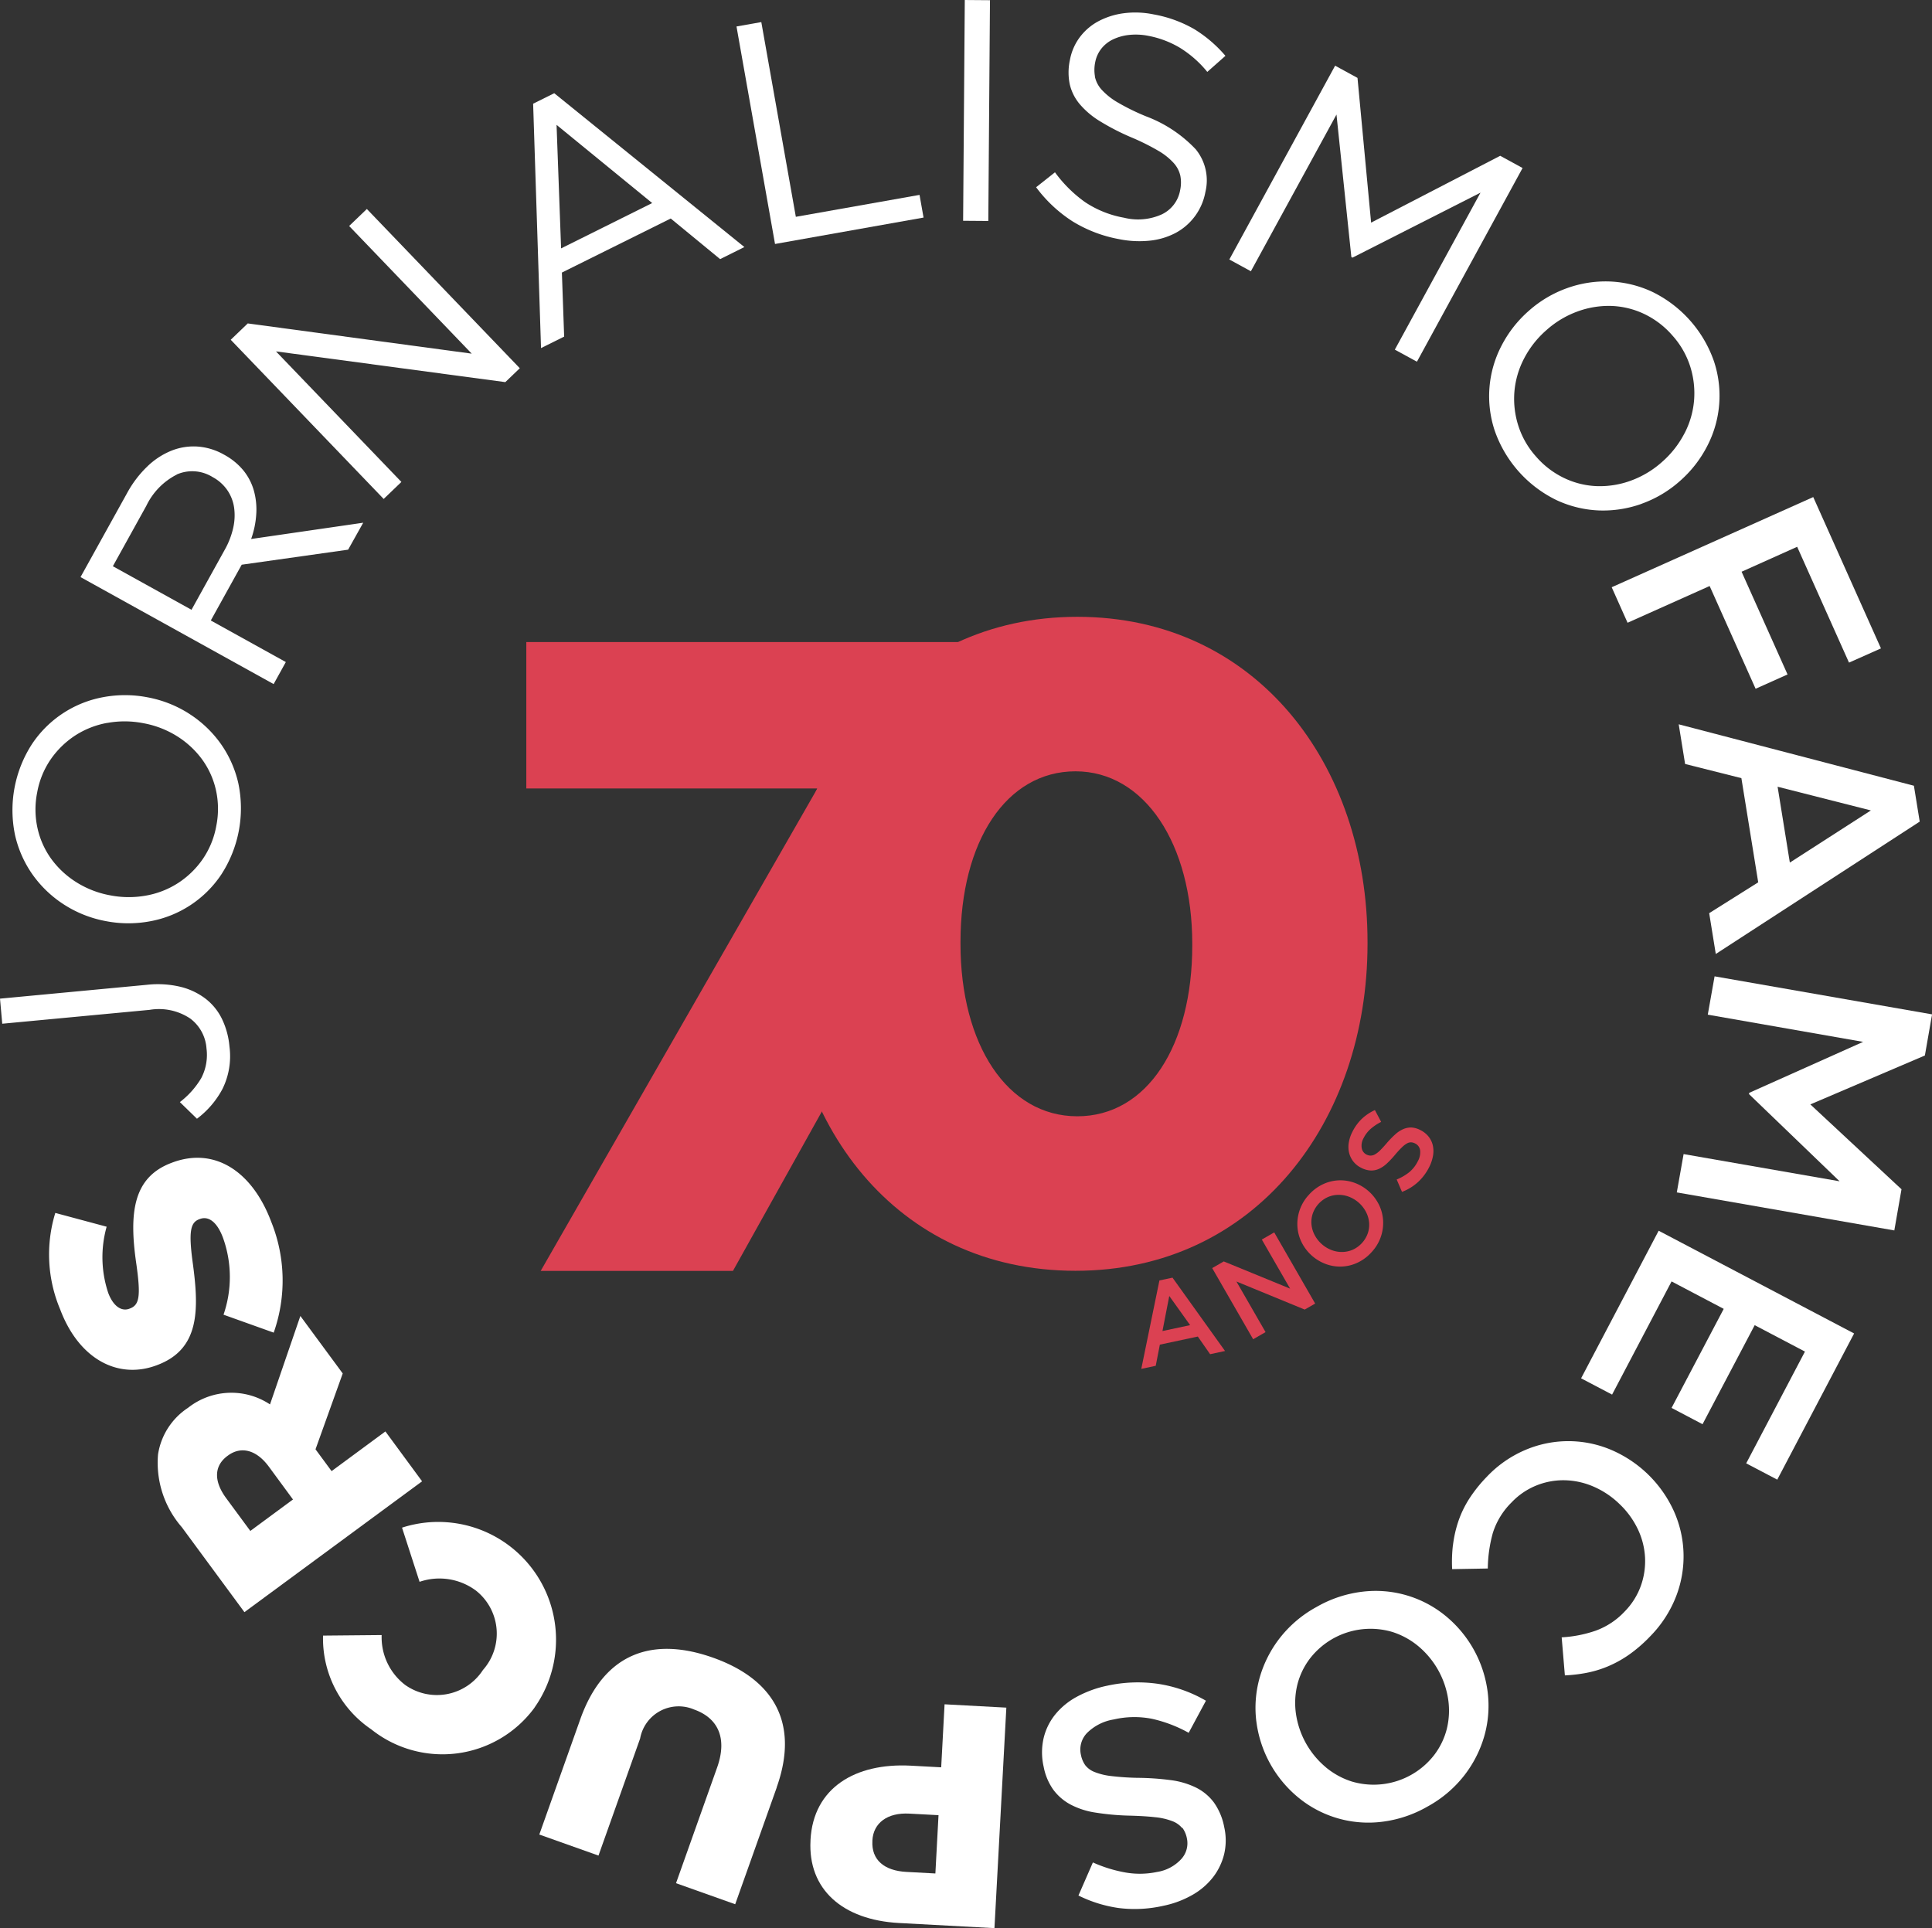 <svg xmlns="http://www.w3.org/2000/svg" xmlns:xlink="http://www.w3.org/1999/xlink" width="85.2" height="85.036" viewBox="0 0 85.2 85.036">
  <rect x="0" y="0" width="85.2" height="85.036" fill="#333333" stroke="none"/>
  <defs>
    <clipPath id="clip-path">
      <rect id="Retângulo_790" data-name="Retângulo 790" width="85.2" height="85.036" fill="none"/>
    </clipPath>
  </defs>
  <g id="Grupo_2964" data-name="Grupo 2964" clip-path="url(#clip-path)">
    <path id="Caminho_3801" data-name="Caminho 3801" d="M7.963,321.454a2.988,2.988,0,0,1,1.112.531,2.52,2.52,0,0,1,.721.9,3.492,3.492,0,0,1,.323,1.2,3.253,3.253,0,0,1-.312,1.88,3.98,3.98,0,0,1-1.121,1.306l-.754-.734a3.732,3.732,0,0,0,.942-1.056,2.209,2.209,0,0,0,.232-1.314,1.8,1.8,0,0,0-.718-1.316,2.48,2.48,0,0,0-1.789-.382l-6.5.612L0,321.975l6.481-.611a4.308,4.308,0,0,1,1.482.09" transform="translate(0 -277.932)" fill="#fff"/>
    <path id="Caminho_3802" data-name="Caminho 3802" d="M11.813,227.779a5.026,5.026,0,0,1,1.386,1.308,4.878,4.878,0,0,1,.79,1.767,5.361,5.361,0,0,1-.758,4.028,4.811,4.811,0,0,1-3.129,2.053,5.208,5.208,0,0,1-1.96-.007,5.132,5.132,0,0,1-1.825-.719A5.034,5.034,0,0,1,4.931,234.9a4.9,4.9,0,0,1-.79-1.767,5.362,5.362,0,0,1,.758-4.028,4.814,4.814,0,0,1,3.129-2.053,5.218,5.218,0,0,1,1.96.007,5.133,5.133,0,0,1,1.825.719m-3.611.409a3.858,3.858,0,0,0-1.408.555,3.918,3.918,0,0,0-1.077,1.048,3.74,3.74,0,0,0-.6,1.467,3.817,3.817,0,0,0,.018,1.585,3.665,3.665,0,0,0,.613,1.355,3.991,3.991,0,0,0,1.1,1.018,4.215,4.215,0,0,0,1.483.575,4.269,4.269,0,0,0,1.6.01,3.837,3.837,0,0,0,1.408-.556,3.9,3.9,0,0,0,1.077-1.047,3.744,3.744,0,0,0,.6-1.467A3.809,3.809,0,0,0,13,231.146a3.661,3.661,0,0,0-.613-1.354,4,4,0,0,0-1.1-1.018A4.221,4.221,0,0,0,9.8,228.2a4.276,4.276,0,0,0-1.6-.01" transform="translate(-3.478 -196.305)" fill="#fff"/>
    <path id="Caminho_3803" data-name="Caminho 3803" d="M38.089,150.291l-4.693.663-1.363,2.46,3.309,1.833-.538.972L26.288,151.5l2.051-3.7a4.8,4.8,0,0,1,.9-1.184,3.31,3.31,0,0,1,1.059-.691,2.637,2.637,0,0,1,1.151-.182,2.75,2.75,0,0,1,1.163.355,2.856,2.856,0,0,1,.86.7,2.492,2.492,0,0,1,.461.891,3.114,3.114,0,0,1,.105,1.031,3.977,3.977,0,0,1-.226,1.1l4.943-.718Zm-7.552-3.314a3,3,0,0,0-1.348,1.381l-1.475,2.663,3.468,1.921,1.468-2.651a3.541,3.541,0,0,0,.37-.955,2.5,2.5,0,0,0,.041-.9,1.822,1.822,0,0,0-.3-.77,1.861,1.861,0,0,0-.652-.579,1.7,1.7,0,0,0-1.573-.114" transform="translate(-22.737 -126.049)" fill="#fff"/>
    <path id="Caminho_3804" data-name="Caminho 3804" d="M80.545,68.982l.781-.75,6.745,7.023-.639.613L77.318,74.512l5.531,5.758-.781.75L75.323,74l.751-.721,9.877,1.333Z" transform="translate(-65.148 -59.015)" fill="#fff"/>
    <path id="Caminho_3805" data-name="Caminho 3805" d="M183.393,37.2l-1.07.532-2.178-1.791-4.8,2.384.1,2.824-1.02.507-.348-10.778.931-.463Zm-8.283-5.389.2,5.448,4.017-2Z" transform="translate(-150.566 -26.304)" fill="#fff"/>
    <path id="Caminho_3806" data-name="Caminho 3806" d="M240.436,7.408l1.094-.194,1.523,8.588,5.455-.967.177,1L242.135,17Z" transform="translate(-207.957 -6.24)" fill="#fff"/>
    <rect id="Retângulo_789" data-name="Retângulo 789" width="9.737" height="1.111" transform="translate(42.473 9.737) rotate(-89.568)" fill="#fff"/>
    <path id="Caminho_3807" data-name="Caminho 3807" d="M340.84,6.943a1.246,1.246,0,0,0,.3.577,2.991,2.991,0,0,0,.72.568,9.815,9.815,0,0,0,1.242.607,5.828,5.828,0,0,1,2.186,1.452,2.164,2.164,0,0,1,.424,1.887,2.564,2.564,0,0,1-1.311,1.8,3.128,3.128,0,0,1-1.146.342,4.484,4.484,0,0,1-1.362-.07,5.947,5.947,0,0,1-2.045-.786,6.114,6.114,0,0,1-1.6-1.5l.832-.659a5.8,5.8,0,0,0,1.331,1.318,4.532,4.532,0,0,0,1.714.685,2.554,2.554,0,0,0,1.655-.143,1.456,1.456,0,0,0,.82-1.074,1.588,1.588,0,0,0,.009-.63,1.24,1.24,0,0,0-.291-.562,2.809,2.809,0,0,0-.689-.548,10.047,10.047,0,0,0-1.184-.588,10.367,10.367,0,0,1-1.364-.7,3.667,3.667,0,0,1-.906-.76,2.094,2.094,0,0,1-.444-.883A2.591,2.591,0,0,1,339.74,6.2a2.4,2.4,0,0,1,.442-1.007,2.5,2.5,0,0,1,.825-.7,3.3,3.3,0,0,1,1.115-.348,3.972,3.972,0,0,1,1.308.052,5.518,5.518,0,0,1,1.8.655,5.754,5.754,0,0,1,1.367,1.173l-.8.708a4.829,4.829,0,0,0-1.2-1.059,4.26,4.26,0,0,0-1.379-.527,2.81,2.81,0,0,0-.873-.044,2.21,2.21,0,0,0-.713.2,1.45,1.45,0,0,0-.511.41,1.376,1.376,0,0,0-.266.587,1.671,1.671,0,0,0-.011.637" transform="translate(-292.556 -3.562)" fill="#fff"/>
    <path id="Caminho_3808" data-name="Caminho 3808" d="M406.78,29.911l-.049-.027-.656-6.284L402.3,30.511l-.95-.519,4.665-8.547.987.539.6,6.382,5.693-2.947.987.539L409.623,34.5l-.975-.532,3.778-6.923Z" transform="translate(-347.137 -18.548)" fill="#fff"/>
    <path id="Caminho_3809" data-name="Caminho 3809" d="M492.885,101.684a5.034,5.034,0,0,1-1.884.294,4.884,4.884,0,0,1-1.88-.459A5.363,5.363,0,0,1,486.4,98.45a4.816,4.816,0,0,1,.3-3.732,5.21,5.21,0,0,1,1.207-1.544,5.126,5.126,0,0,1,1.686-1,5.026,5.026,0,0,1,1.884-.294,4.9,4.9,0,0,1,1.88.459,5.364,5.364,0,0,1,2.717,3.068,4.815,4.815,0,0,1-.3,3.732,5.225,5.225,0,0,1-1.207,1.544,5.132,5.132,0,0,1-1.686,1m1.889-3.1a3.838,3.838,0,0,0,.424-1.453,3.91,3.91,0,0,0-.167-1.493,3.738,3.738,0,0,0-.789-1.376,3.813,3.813,0,0,0-1.263-.958,3.673,3.673,0,0,0-1.447-.345,4,4,0,0,0-1.48.247,4.216,4.216,0,0,0-1.364.82,4.263,4.263,0,0,0-.988,1.256,3.856,3.856,0,0,0-.424,1.453,3.9,3.9,0,0,0,.168,1.494,3.742,3.742,0,0,0,.788,1.376,3.809,3.809,0,0,0,1.263.957,3.66,3.66,0,0,0,1.446.346,3.986,3.986,0,0,0,1.48-.247,4.236,4.236,0,0,0,1.364-.82,4.279,4.279,0,0,0,.987-1.257" transform="translate(-420.487 -79.466)" fill="#fff"/>
    <path id="Caminho_3810" data-name="Caminho 3810" d="M536.622,169.568l-2.286-5.108-2.451,1.1,2.027,4.53-1.409.631-2.027-4.531-3.619,1.62-.7-1.566,8.888-3.977,2.986,6.674Z" transform="translate(-455.082 -140.345)" fill="#fff"/>
    <path id="Caminho_3811" data-name="Caminho 3811" d="M549.663,246.58l-.291-1.8,2.162-1.36-.742-4.595-2.482-.625-.282-1.749L558.4,239.16l.256,1.582Zm6.84-6.331-4.114-1.045.54,3.345Z" transform="translate(-473.998 -204.507)" fill="#fff"/>
    <path id="Caminho_3812" data-name="Caminho 3812" d="M550.57,323.97l.01-.055,5.024-2.248-6.851-1.2.3-1.69,9.591,1.677-.317,1.814-5.051,2.157,4.02,3.743-.317,1.815-9.592-1.677.3-1.69,6.879,1.2Z" transform="translate(-473.441 -275.718)" fill="#fff"/>
    <path id="Caminho_3813" data-name="Caminho 3813" d="M523.422,412.068l2.591-4.929-2.216-1.165-2.3,4.368-1.366-.719,2.3-4.368-2.3-1.21-2.623,4.991-1.367-.718,3.421-6.509,8.619,4.531-3.389,6.447Z" transform="translate(-446.416 -347.531)" fill="#fff"/>
    <path id="Caminho_3814" data-name="Caminho 3814" d="M474.069,475.115a5.279,5.279,0,0,1,.228-1.019,4.545,4.545,0,0,1,.476-1,6.249,6.249,0,0,1,.788-.989,5.048,5.048,0,0,1,1.665-1.168,4.835,4.835,0,0,1,3.738-.052,5.341,5.341,0,0,1,2.841,2.725,4.876,4.876,0,0,1,.1,3.776,5.176,5.176,0,0,1-1.138,1.754,6.326,6.326,0,0,1-.933.81,5.042,5.042,0,0,1-.933.517,4.789,4.789,0,0,1-.94.285,6.655,6.655,0,0,1-.958.113l-.141-1.678a5.545,5.545,0,0,0,1.5-.294,3.286,3.286,0,0,0,1.284-.852,3.121,3.121,0,0,0,.707-1.125,3.234,3.234,0,0,0,.185-1.256,3.307,3.307,0,0,0-.318-1.244,3.746,3.746,0,0,0-.807-1.108,3.81,3.81,0,0,0-1.143-.768,3.376,3.376,0,0,0-1.265-.281,3.181,3.181,0,0,0-1.253.228,3.111,3.111,0,0,0-1.1.749,3.276,3.276,0,0,0-.827,1.351,6.094,6.094,0,0,0-.221,1.564l-1.572.028a6.327,6.327,0,0,1,.035-1.069" transform="translate(-409.993 -406.978)" fill="#fff"/>
    <path id="Caminho_3815" data-name="Caminho 3815" d="M409.908,525.177a4.891,4.891,0,0,1,.147-1.924,5.14,5.14,0,0,1,.889-1.75,5.216,5.216,0,0,1,1.618-1.369,5.308,5.308,0,0,1,2.009-.672,4.86,4.86,0,0,1,3.64,1.03,5.184,5.184,0,0,1,1.9,3.4,4.88,4.88,0,0,1-.146,1.924,5.147,5.147,0,0,1-.889,1.75,5.231,5.231,0,0,1-1.618,1.369,5.309,5.309,0,0,1-2.009.672,4.858,4.858,0,0,1-3.64-1.03,5.185,5.185,0,0,1-1.9-3.4m3.06,2.024a3.407,3.407,0,0,0,1.142.628,3.378,3.378,0,0,0,3.646-1.174,3.183,3.183,0,0,0,.554-1.155,3.385,3.385,0,0,0,.058-1.292,3.789,3.789,0,0,0-1.313-2.342,3.394,3.394,0,0,0-1.141-.628,3.378,3.378,0,0,0-3.646,1.174,3.178,3.178,0,0,0-.553,1.155,3.393,3.393,0,0,0-.058,1.292,3.784,3.784,0,0,0,1.313,2.342" transform="translate(-354.505 -449.262)" fill="#fff"/>
    <path id="Caminho_3816" data-name="Caminho 3816" d="M346.338,555.722a1.027,1.027,0,0,0-.433-.306,2.909,2.909,0,0,0-.773-.176q-.48-.054-1.2-.07a11.179,11.179,0,0,1-1.434-.135,3.444,3.444,0,0,1-1.093-.357,2.286,2.286,0,0,1-.752-.651,2.563,2.563,0,0,1-.422-1,2.847,2.847,0,0,1-.006-1.264,2.616,2.616,0,0,1,.511-1.048,3.165,3.165,0,0,1,.962-.789,4.9,4.9,0,0,1,1.347-.487,6.276,6.276,0,0,1,2.211-.082,5.963,5.963,0,0,1,2.129.747l-.761,1.415a6.029,6.029,0,0,0-1.612-.616,4.024,4.024,0,0,0-1.691.027,2.167,2.167,0,0,0-1.175.592,1.053,1.053,0,0,0-.271.983,1.177,1.177,0,0,0,.188.443.955.955,0,0,0,.411.3,2.86,2.86,0,0,0,.73.178,11.614,11.614,0,0,0,1.163.079,11.854,11.854,0,0,1,1.456.1,3.578,3.578,0,0,1,1.123.329,2.211,2.211,0,0,1,.789.656,2.742,2.742,0,0,1,.455,1.083,2.644,2.644,0,0,1,0,1.188,2.726,2.726,0,0,1-.488,1.022,3.074,3.074,0,0,1-.913.785,4.321,4.321,0,0,1-1.277.479,5.7,5.7,0,0,1-1.97.1,5.817,5.817,0,0,1-1.779-.552l.637-1.459a6.068,6.068,0,0,0,1.462.448,3.66,3.66,0,0,0,1.36-.027,1.833,1.833,0,0,0,1.084-.58,1.029,1.029,0,0,0,.24-.9,1.167,1.167,0,0,0-.2-.47" transform="translate(-294.204 -475.098)" fill="#fff"/>
    <path id="Caminho_3817" data-name="Caminho 3817" d="M272.656,566.307l-4.212-.227c-2.485-.134-4.018-1.485-3.9-3.638l0-.028c.123-2.293,1.971-3.4,4.415-3.273l1.348.073.149-2.779,2.724.147Zm-3.756-5.051c-.969-.052-1.585.416-1.627,1.18l0,.028c-.045.834.521,1.31,1.5,1.363l1.278.069.138-2.571Z" transform="translate(-228.801 -481.271)" fill="#fff"/>
    <path id="Caminho_3818" data-name="Caminho 3818" d="M186.542,544.445l-1.831,5.15-2.61-.928,1.812-5.1c.47-1.323.018-2.193-1.015-2.56a1.727,1.727,0,0,0-2.38,1.279l-1.836,5.163-2.61-.928,1.807-5.085c1.053-2.961,3.223-3.651,5.86-2.713s3.822,2.85,2.8,5.72" transform="translate(-152.289 -465.613)" fill="#fff"/>
    <path id="Caminho_3819" data-name="Caminho 3819" d="M114.789,504.957l-.016.022a5.032,5.032,0,0,1-7.19.934,4.838,4.838,0,0,1-2.122-4.131l2.585-.024a2.644,2.644,0,0,0,1.037,2.2,2.419,2.419,0,0,0,3.423-.649l.017-.022a2.418,2.418,0,0,0-.318-3.489,2.7,2.7,0,0,0-2.487-.388l-.774-2.389a5.194,5.194,0,0,1,5.845,7.932" transform="translate(-91.215 -429.648)" fill="#fff"/>
    <path id="Caminho_3820" data-name="Caminho 3820" d="M55.175,442.7l-2.76-3.746a4.328,4.328,0,0,1-1.05-3.208,3,3,0,0,1,1.307-2.047l.023-.016a3.08,3.08,0,0,1,3.608-.145l1.339-3.9,1.868,2.535-1.2,3.345.017.023.692.939,2.373-1.75,1.618,2.2Zm1.077-6.417c-.55-.747-1.225-.913-1.8-.492l-.022.016c-.616.454-.6,1.138-.054,1.874l1.059,1.437,1.881-1.387Z" transform="translate(-44.396 -371.6)" fill="#fff"/>
    <path id="Caminho_3821" data-name="Caminho 3821" d="M25.9,385.723l-2.214-.792a5.1,5.1,0,0,0-.026-3.4c-.257-.684-.63-.966-1.021-.819l-.026.01c-.378.142-.472.523-.29,1.881.293,2.128.314,3.847-1.562,4.55l-.026.01c-1.694.635-3.426-.262-4.256-2.474a6.24,6.24,0,0,1-.211-4.246l2.264.608a4.968,4.968,0,0,0,.069,2.917c.232.619.606.824.932.7l.026-.01c.417-.156.481-.54.288-1.925-.339-2.291-.156-3.861,1.55-4.5l.026-.01c1.863-.7,3.528.374,4.368,2.613a6.923,6.923,0,0,1,.109,4.885" transform="translate(-13.829 -326.95)" fill="#fff"/>
    <path id="Caminho_3822" data-name="Caminho 3822" d="M256.4,215.9v-.079c0-7.844,4.992-14.421,12.876-14.421s12.8,6.5,12.8,14.342v.079c0,7.844-4.952,14.421-12.876,14.421s-12.8-6.5-12.8-14.342m17.947,0v-.079c0-4.4-2.1-7.607-5.15-7.607s-5.071,3.09-5.071,7.528v.079c0,4.437,2.06,7.607,5.15,7.607s5.071-3.13,5.071-7.528" transform="translate(-221.769 -174.197)" fill="#db4152"/>
    <path id="Caminho_3823" data-name="Caminho 3823" d="M184.653,216.07H171.817v-6.458h21.354V215.4l-12.242,21.948h-8.478Z" transform="translate(-148.607 -181.297)" fill="#db4152"/>
    <path id="Caminho_3824" data-name="Caminho 3824" d="M376.281,420.379l-.658.141-.542-.778-1.674.357-.182.933-.637.136.8-3.9.577-.123Zm-2.459-2.426-.3,1.546,1.219-.26Z" transform="translate(-322.258 -360.797)" fill="#db4152"/>
    <path id="Caminho_3825" data-name="Caminho 3825" d="M397.9,402.674l.547-.315,1.806,3.138-.461.265-3.012-1.238,1.285,2.232-.547.315-1.806-3.138.51-.294,2.926,1.2Z" transform="translate(-342.255 -348.007)" fill="#db4152"/>
    <path id="Caminho_3826" data-name="Caminho 3826" d="M427.149,386.439a1.822,1.822,0,0,1,.181.692,1.886,1.886,0,0,1-.5,1.387,1.938,1.938,0,0,1-.622.47,1.8,1.8,0,0,1-1.4.064,1.946,1.946,0,0,1-1.076-.969,1.817,1.817,0,0,1-.181-.692,1.886,1.886,0,0,1,.5-1.387,1.934,1.934,0,0,1,.622-.47,1.816,1.816,0,0,1,.7-.174,1.836,1.836,0,0,1,.7.11,1.947,1.947,0,0,1,1.076.969m-1.315-.352a1.267,1.267,0,0,0-.475-.087,1.2,1.2,0,0,0-.469.1,1.251,1.251,0,0,0-.665.734,1.172,1.172,0,0,0-.054.47,1.257,1.257,0,0,0,.136.46,1.419,1.419,0,0,0,.742.668,1.265,1.265,0,0,0,.475.087,1.207,1.207,0,0,0,.469-.1,1.251,1.251,0,0,0,.665-.734,1.171,1.171,0,0,0,.054-.47,1.261,1.261,0,0,0-.136-.46,1.422,1.422,0,0,0-.742-.668" transform="translate(-366.336 -333.304)" fill="#db4152"/>
    <path id="Caminho_3827" data-name="Caminho 3827" d="M441.2,364.438a.379.379,0,0,0,.189-.053,1.046,1.046,0,0,0,.23-.18q.127-.125.3-.328a4.048,4.048,0,0,1,.371-.38,1.261,1.261,0,0,1,.356-.23A.849.849,0,0,1,443,363.2a.963.963,0,0,1,.387.111,1.069,1.069,0,0,1,.368.292.972.972,0,0,1,.186.389,1.164,1.164,0,0,1,.007.459,1.792,1.792,0,0,1-.17.5,2.283,2.283,0,0,1-.488.652,2.187,2.187,0,0,1-.709.436l-.234-.547a2.219,2.219,0,0,0,.551-.319,1.467,1.467,0,0,0,.383-.49.79.79,0,0,0,.1-.474.392.392,0,0,0-.223-.306.434.434,0,0,0-.172-.049.352.352,0,0,0-.183.047,1.036,1.036,0,0,0-.22.168,4.207,4.207,0,0,0-.292.315,4.3,4.3,0,0,1-.366.393,1.31,1.31,0,0,1-.355.245.822.822,0,0,1-.373.074,1.028,1.028,0,0,1-.419-.121.994.994,0,0,1-.344-.277,1.012,1.012,0,0,1-.184-.377,1.125,1.125,0,0,1-.017-.444,1.576,1.576,0,0,1,.156-.477,2.077,2.077,0,0,1,.426-.588,2.137,2.137,0,0,1,.571-.381l.276.521a2.229,2.229,0,0,0-.468.314,1.335,1.335,0,0,0-.306.4.668.668,0,0,0-.082.445.385.385,0,0,0,.2.277.439.439,0,0,0,.183.051" transform="translate(-380.754 -313.474)" fill="#db4152"/>
  </g>
</svg>
